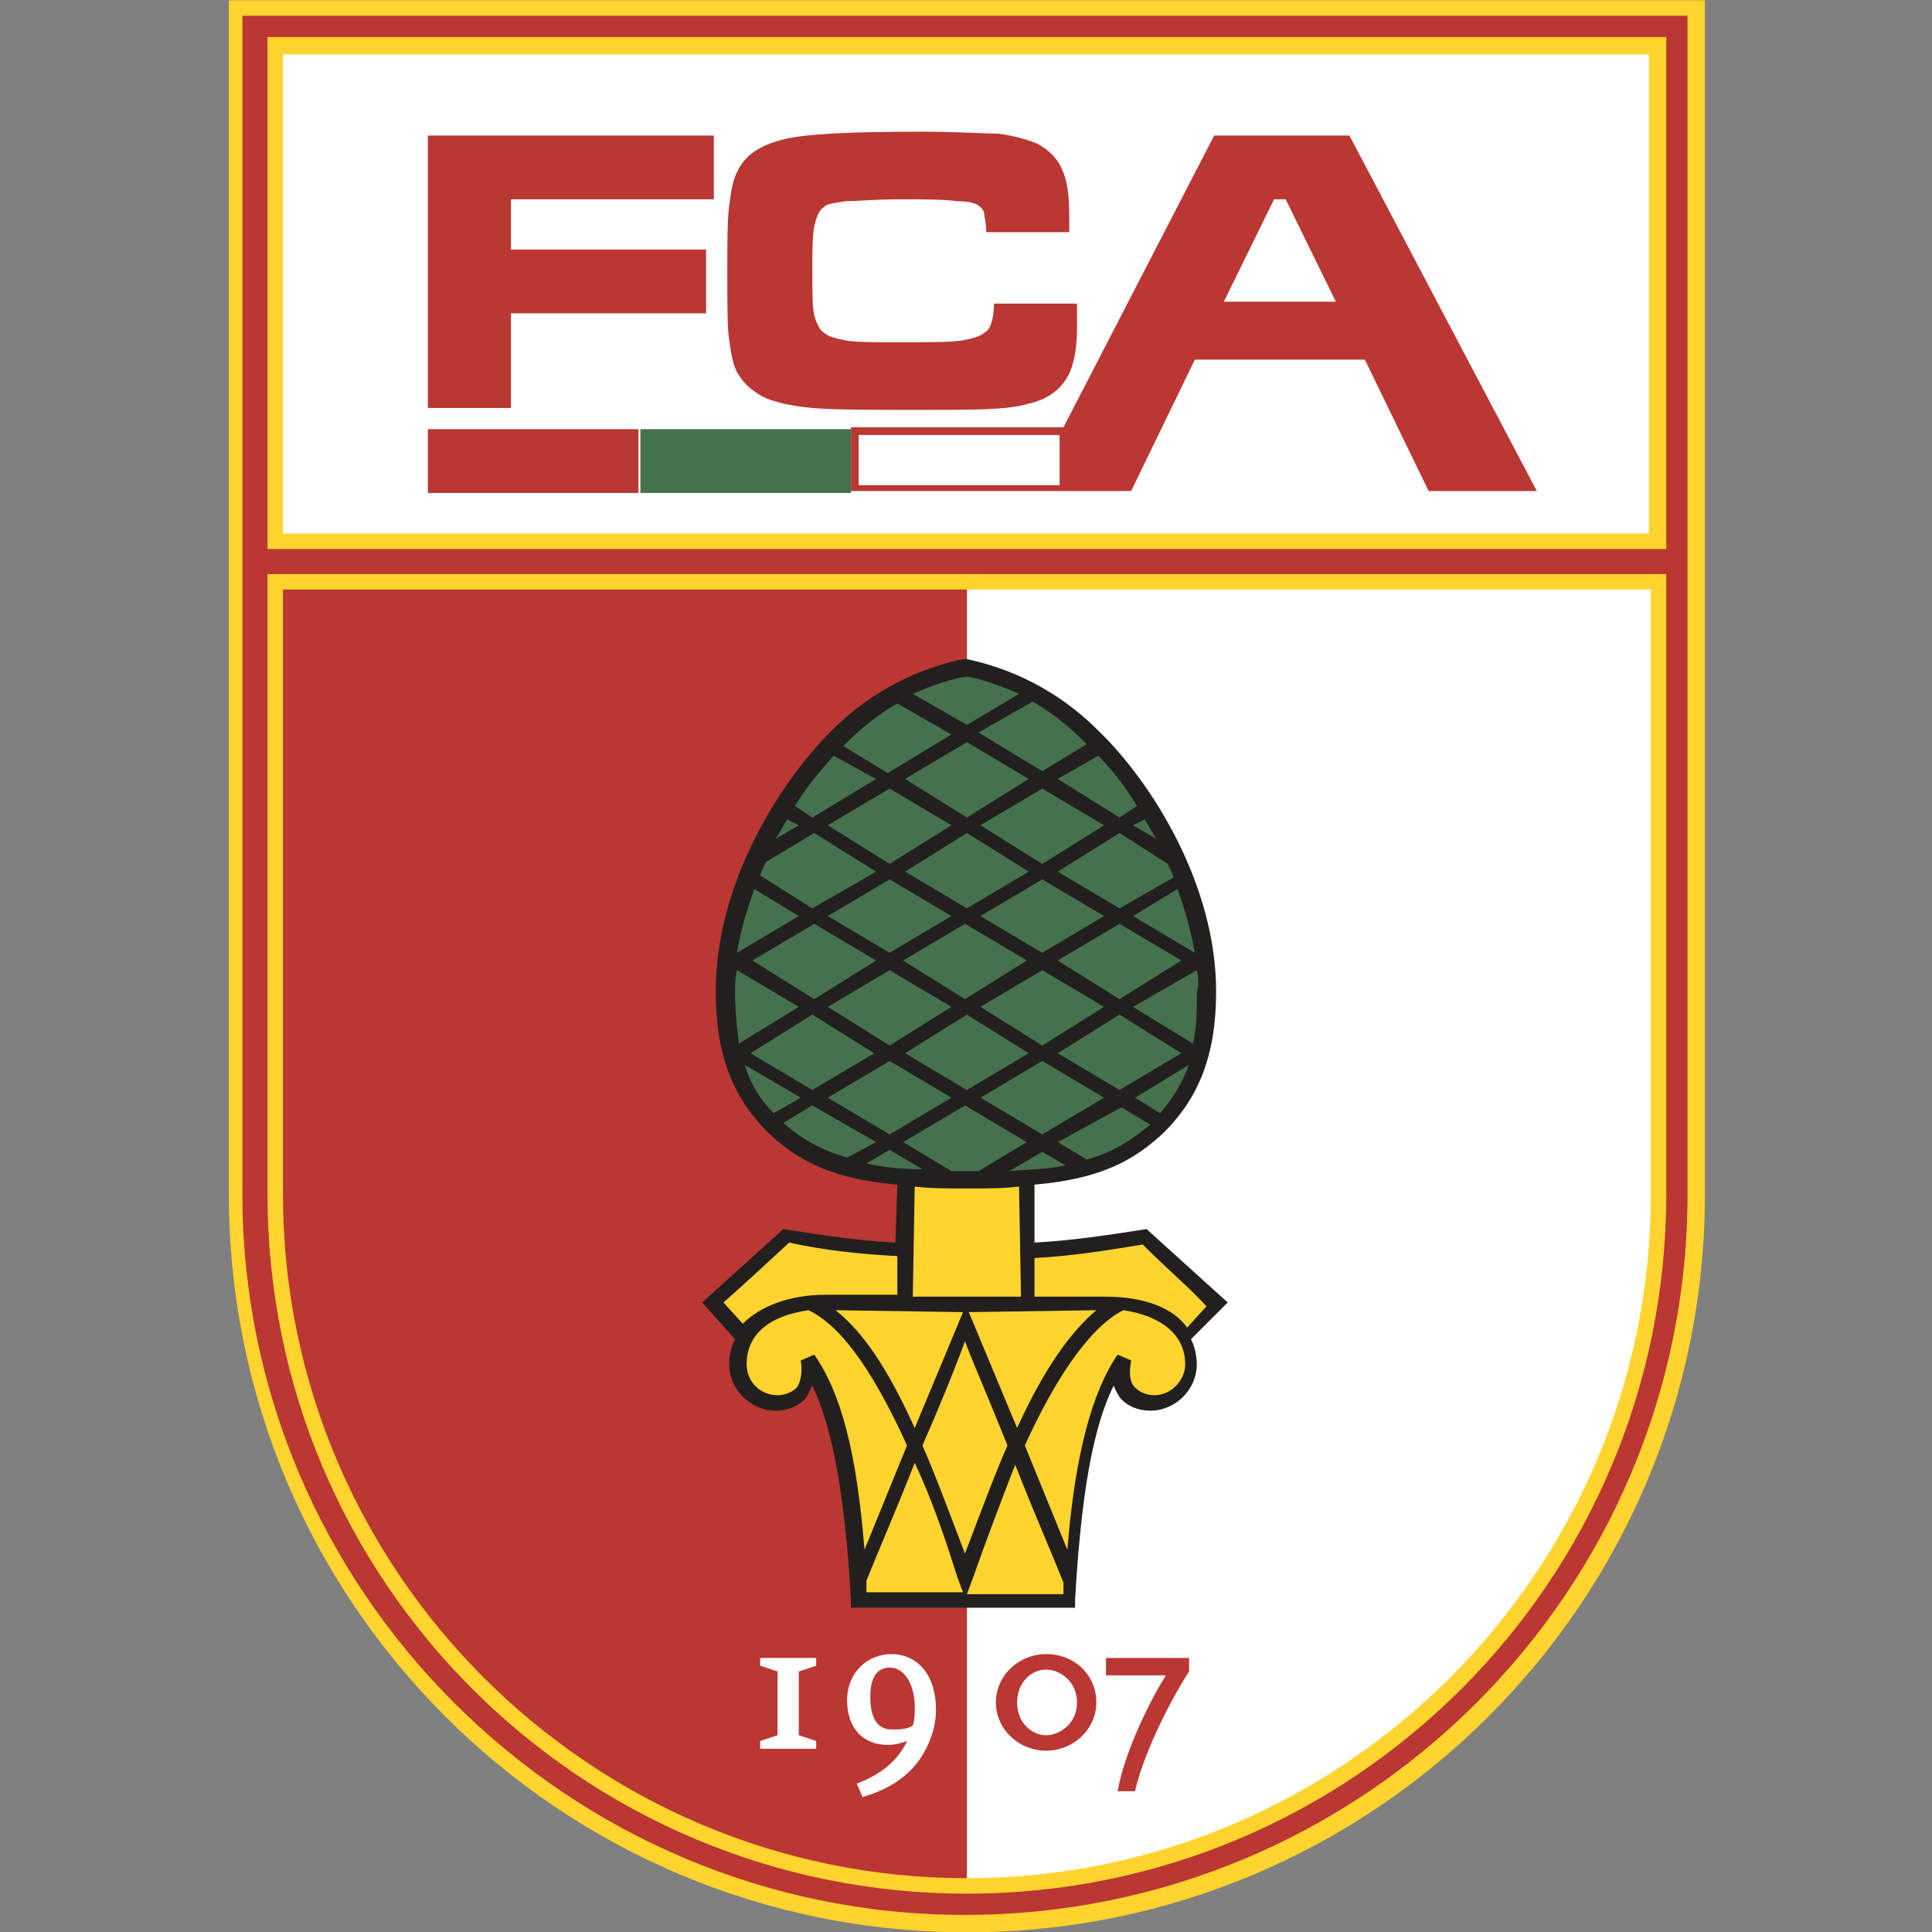 <?xml version="1.0" encoding="utf-8"?>
<!-- Generator: Adobe Illustrator 19.2.1, SVG Export Plug-In . SVG Version: 6.00 Build 0)  -->
<svg version="1.1" id="Capa_1" xmlns="http://www.w3.org/2000/svg" xmlns:xlink="http://www.w3.org/1999/xlink" x="0px" y="0px"
	 viewBox="0 0 100 100" style="enable-background:new 0 0 100 100;" xml:space="preserve">
<rect x="0" y="0" width="100" height="100" fill="#808080" stroke="none"/>
<style type="text/css">
	.st0{fill:url(#path34_4_);}
	.st1{fill:url(#path890_1_);}
	.st2{fill:#FFE500;stroke:#000000;stroke-width:2.098;stroke-miterlimit:3.863;}
	.st3{fill:#DA020E;}
	.st4{fill:#FFE500;}
	.st5{clip-path:url(#SVGID_2_);}
	.st6{fill:none;stroke:#B54005;stroke-width:10;stroke-miterlimit:3.863;}
	.st7{fill:url(#path7506_1_);}
	.st8{fill:url(#path8794_1_);}
	.st9{fill:url(#path15846_1_);}
	.st10{fill:url(#path16274_1_);}
	.st11{fill:url(#path39821_1_);}
	.st12{fill:url(#path39847_1_);}
	.st13{fill:url(#path39878_1_);}
	.st14{fill:url(#path39888_1_);}
	.st15{fill:url(#path41035_1_);}
	.st16{fill:url(#path9646-8_1_);}
	.st17{fill:url(#path41092_1_);}
	.st18{fill:url(#path41094_1_);}
	.st19{fill:none;stroke:#000000;stroke-width:2.098;stroke-miterlimit:3.863;}
	.st20{fill:url(#path41152_1_);}
	.st21{fill:url(#path39854_1_);}
	.st22{fill:url(#path39874_1_);}
	.st23{fill:#9C824A;stroke:#9C824A;stroke-width:0.793;stroke-miterlimit:282;}
	.st24{fill:#023474;stroke:#023474;stroke-width:0.793;stroke-miterlimit:282;}
	.st25{fill:#FFFFFF;stroke:#FFFFFF;stroke-width:0.793;stroke-miterlimit:282;}
	.st26{fill:#EF0107;stroke:#EF0107;stroke-width:0.793;stroke-miterlimit:282;}
	.st27{fill:#DB0007;stroke:#DB0007;stroke-width:0.793;stroke-miterlimit:282;}
	.st28{fill:#FFFFFF;}
	.st29{fill:#9C824A;}
	.st30{fill:#EF0107;stroke:#EF0107;stroke-width:0.311;stroke-miterlimit:282;}
	.st31{fill:#DB0007;stroke:#DB0007;stroke-width:0.311;stroke-miterlimit:282;}
	.st32{fill:#DB0007;}
	.st33{fill:#FFFFFF;stroke:#FFFFFF;stroke-width:0.311;stroke-miterlimit:282;}
	.st34{fill:#FFFFFF;stroke:#FFFFFF;stroke-width:0.554;stroke-miterlimit:3.864;}
	.st35{fill:#231F20;}
	.st36{fill:#00B6F1;stroke:#00B6F1;stroke-width:1.700000e-02;stroke-miterlimit:3.864;}
	.st37{fill:#EF3E2E;}
	.st38{fill:#BBBDBF;}
	.st39{fill:#F0B83D;}
	.st40{fill:#00B6F1;stroke:#FFFFFF;stroke-width:1.700000e-02;stroke-miterlimit:3.864;}
	.st41{fill:#001C58;}
	.st42{fill:#94BEE5;}
	.st43{fill:none;stroke:#7A003C;stroke-width:2.244;stroke-miterlimit:6;}
	.st44{fill:#7A003C;}
	.st45{fill:#FFE600;}
	.st46{fill:#DBA111;}
	.st47{fill:#034694;}
	.st48{fill:#D1D3D4;}
	.st49{fill:#ED1C24;}
	.st50{fill:#6A7AB5;}
	.st51{fill:none;}
	.st52{fill:#274488;}
	.st53{fill:#004798;stroke:#004798;stroke-width:9.375000e-02;}
	.st54{fill:#FFFFFF;stroke:#FFFFFF;stroke-width:9.375000e-02;}
	.st55{fill:#FABC00;stroke:#FABC00;stroke-width:9.375000e-02;}
	.st56{fill:none;stroke:#FFFFFF;stroke-width:7.865;stroke-miterlimit:3.864;}
	.st57{fill:none;stroke:#FFFFFF;stroke-width:7.865;stroke-miterlimit:12;}
	.st58{fill:none;stroke:#FFFFFF;stroke-width:7.865;stroke-miterlimit:22;}
	.st59{fill:none;stroke:#FFFFFF;stroke-width:7.865;stroke-miterlimit:6;}
	.st60{fill:#00A398;}
	.st61{fill:#D00027;}
	.st62{fill:none;stroke:#FFFFFF;stroke-width:17.391;stroke-miterlimit:3.864;}
	.st63{fill:none;stroke:#FFFFFF;stroke-width:13.111;stroke-miterlimit:3.864;}
	.st64{fill:#FEF667;}
	.st65{fill:#D00027;stroke:#D00027;}
	.st66{fill:#5299C6;}
	.st67{fill:#60223B;}
	.st68{fill:#F7C240;}
	.st69{fill:#292D6B;}
	.st70{fill:#1B458F;}
	.st71{fill:#C4122E;}
	.st72{fill:#27409B;}
	.st73{clip-path:url(#SVGID_4_);}
	.st74{fill:#F4F4F4;}
	.st75{fill:#D3D2D2;}
	.st76{fill:#A7A5A6;}
	.st77{fill:#091453;}
	.st78{fill:none;stroke:#FFFFFF;stroke-width:6.63;}
	.st79{clip-path:url(#SVGID_6_);}
	.st80{fill:#724314;}
	.st81{fill:#240B08;}
	.st82{fill:#018B4B;}
	.st83{fill:#A6181D;}
	.st84{fill:#592D09;}
	.st85{fill:#FFCE65;}
	.st86{fill:#5CBFEB;}
	.st87{fill:none;stroke:#000000;stroke-width:10;}
	.st88{fill:none;stroke:#000000;}
	.st89{fill:#B2B2B2;}
	.st90{fill:none;stroke:#000000;stroke-width:0.3;}
	.st91{fill:#00A650;stroke:#000000;stroke-width:2;}
	.st92{fill:#241F20;stroke:#241F20;stroke-width:9.375000e-02;}
	.st93{fill:#FFF200;stroke:#FFF200;stroke-width:9.375000e-02;}
	.st94{fill:#A68A26;}
	.st95{fill:none;stroke:#A68A26;stroke-width:4.792100e-02;stroke-miterlimit:3.864;}
	.st96{fill:#211E1E;}
	.st97{fill:none;stroke:#211E1E;stroke-width:4.792100e-02;stroke-miterlimit:3.864;}
	.st98{fill:#EB172B;}
	.st99{fill:none;stroke:#EB172B;stroke-width:4.792100e-02;stroke-miterlimit:3.864;}
	.st100{fill:#A68A26;stroke:#A68A26;stroke-width:4.792100e-02;stroke-miterlimit:3.864;}
	.st101{fill:#D1BF7F;}
	.st102{fill:none;stroke:#D1BF7F;stroke-width:4.792100e-02;stroke-miterlimit:3.864;}
	.st103{fill:none;stroke:#FFFFFF;stroke-width:4.792100e-02;stroke-miterlimit:3.864;}
	.st104{fill:#EB172B;stroke:#EB172B;stroke-width:4.792100e-02;stroke-miterlimit:3.864;}
	.st105{fill:#ED2127;}
	.st106{fill:#FBEE23;}
	.st107{stroke:#000000;}
	.st108{fill:#CF1F44;}
	.st109{fill:#1B449C;}
	.st110{fill:#E03A3E;}
	.st111{fill:#E03A3E;stroke:#E03A3E;stroke-width:0.656;}
	.st112{fill:none;stroke:#1B449C;stroke-width:0.749;}
	.st113{fill:none;stroke:#1B449C;stroke-width:0.757;}
	.st114{fill:#1B449C;stroke:#1B449C;stroke-width:0.627;}
	.st115{fill:#1B449C;stroke:#1B449C;stroke-width:0.675;}
	.st116{fill:#2E6ABD;stroke:#2E6ABD;stroke-width:0.617;}
	.st117{fill:#FFFFFF;stroke:#FFFFFF;stroke-width:0.618;}
	.st118{fill:#ED1248;}
	.st119{fill:#2E6ABD;}
	.st120{fill:#FDE100;}
	.st121{fill:#CC0000;}
	.st122{fill:#211E1F;}
	.st123{fill:#ED1A3B;}
	.st124{fill:#00AEEF;}
	.st125{fill:#FFC40D;}
	.st126{fill:#22B24C;}
	.st127{fill:#FFC20E;}
	.st128{fill:#0A3F86;}
	.st129{fill:#005CA9;}
	.st130{fill:#FFE000;}
	.st131{fill:#E2001A;}
	.st132{opacity:0;}
	.st133{opacity:0;fill:#FFFFFF;}
	.st134{fill:#FFFFFF;stroke:#000000;}
	.st135{fill:#0060A9;}
	.st136{fill:#E32219;}
	.st137{fill:#FFED00;}
	.st138{fill:#1D9053;}
	.st139{fill:#52A600;}
	.st140{fill:#EE2523;}
	.st141{fill:#F7D117;}
	.st142{fill:#171796;}
	.st143{fill:#009959;}
	.st144{fill:#D42E12;}
	.st145{fill:#703824;}
	.st146{fill:#E5254E;}
	.st147{fill:#8AC3EE;}
	.st148{fill:#B19221;}
	.st149{fill:#F5C03E;}
	.st150{fill:#FF1119;}
	.st151{fill:#1E6BC0;}
	.st152{fill:#B4742A;}
	.st153{fill:#371B02;}
	.st154{fill:url(#SVGID_7_);}
	.st155{fill:url(#SVGID_8_);}
	.st156{fill:url(#SVGID_9_);}
	.st157{fill:url(#SVGID_10_);}
	.st158{fill:url(#SVGID_11_);}
	.st159{fill:url(#SVGID_12_);}
	.st160{fill:url(#SVGID_13_);}
	.st161{fill:url(#SVGID_14_);}
	.st162{fill:url(#SVGID_15_);}
	.st163{fill:url(#SVGID_16_);}
	.st164{fill:#EB2626;}
	.st165{fill:#E9C32C;}
	.st166{fill:#D9D9D9;}
	.st167{fill:#009C5E;}
	.st168{fill:#1C75BC;}
	.st169{fill:#611D5C;}
	.st170{fill:#E2B900;}
	.st171{fill:#004B95;}
	.st172{fill:#A4234B;}
	.st173{fill:#DB2F36;}
	.st174{fill:#FFDF00;}
	.st175{fill:#A38D44;}
	.st176{fill:#57175E;}
	.st177{fill:#AFDCFD;}
	.st178{fill:#0090C6;}
	.st179{fill:#DB5232;}
	.st180{fill:#23C1E0;}
	.st181{fill:#F1A92A;}
	.st182{fill:#167FB6;}
	.st183{fill:#FED75D;}
	.st184{fill:#378CBF;}
	.st185{fill:#3E9692;}
	.st186{fill:#E67F29;}
	.st187{fill:#D8B43C;}
	.st188{fill:#EF3B33;}
	.st189{fill:#24923D;}
	.st190{opacity:6.000001e-02;fill:#101010;enable-background:new    ;}
	.st191{fill:#00529F;}
	.st192{fill:#EE324E;}
	.st193{fill:#FEBE10;}
	.st194{fill:#143C8B;}
	.st195{fill:#FFE24A;}
	.st196{fill:#EC1D24;}
	.st197{fill:#E6A514;}
	.st198{fill:#FFDF1C;}
	.st199{fill:#EE3524;}
	.st200{fill:#B23428;}
	.st201{fill:#D18816;}
	.st202{fill:#0097D7;}
	.st203{fill:#ED1C23;}
	.st204{fill:#E30613;}
	.st205{fill:#FFE400;}
	.st206{fill:#C51A1B;}
	.st207{clip-path:url(#SVGID_19_);}
	.st208{clip-path:url(#SVGID_20_);fill:none;stroke:#000000;stroke-width:0.813;stroke-miterlimit:3.864;}
	.st209{fill:#0093D5;}
	.st210{fill:#004B9D;}
	.st211{fill:#FCC24F;}
	.st212{fill:#009545;}
	.st213{fill:#0072BB;}
	.st214{fill:#C4974E;}
	.st215{fill:url(#path1292_1_);}
	.st216{fill:#004996;}
	.st217{fill:#FFE667;}
	.st218{fill:none;stroke:#005187;stroke-width:0.153;stroke-miterlimit:3.864;}
	.st219{fill:#005187;}
	.st220{clip-path:url(#SVGID_22_);}
	.st221{clip-path:url(#SVGID_24_);fill:none;stroke:#000000;stroke-width:0.296;stroke-miterlimit:3.864;}
	.st222{clip-path:url(#SVGID_26_);fill:#FFE667;}
	.st223{clip-path:url(#SVGID_28_);fill:none;stroke:#000000;stroke-width:8.300000e-02;stroke-miterlimit:3.864;}
	.st224{fill:none;stroke:#000000;stroke-width:0.153;stroke-miterlimit:3.864;}
	.st225{clip-path:url(#SVGID_30_);fill:#E70005;}
	.st226{clip-path:url(#SVGID_32_);fill:none;stroke:#E70005;stroke-width:0.296;stroke-miterlimit:3.864;}
	.st227{clip-path:url(#SVGID_34_);fill:#E70005;}
	.st228{clip-path:url(#SVGID_36_);fill:none;stroke:#E70005;stroke-width:0.296;stroke-miterlimit:3.864;}
	.st229{clip-path:url(#SVGID_38_);fill:#E70005;}
	.st230{clip-path:url(#SVGID_40_);fill:none;stroke:#E70005;stroke-width:0.296;stroke-miterlimit:3.864;}
	.st231{clip-path:url(#SVGID_42_);fill:#E70005;}
	.st232{clip-path:url(#SVGID_44_);fill:none;stroke:#E70005;stroke-width:0.296;stroke-miterlimit:3.864;}
	.st233{fill:#E70005;}
	.st234{fill:none;stroke:#000000;stroke-width:0.141;stroke-miterlimit:3.864;}
	.st235{fill:#00276D;}
	.st236{fill:#C49308;}
	.st237{fill:#179D33;}
	.st238{fill:#999999;}
	.st239{fill:#FF0000;}
	.st240{fill:#E31837;}
	.st241{fill:#06357A;}
	.st242{fill:#B4053F;}
	.st243{fill:#DCA43E;}
	.st244{fill:#005CA5;}
	.st245{fill:#FAC400;}
	.st246{fill:#004083;}
	.st247{fill:#A95932;}
	.st248{fill:none;stroke:#000000;stroke-width:1.222;}
	.st249{fill:#E62627;}
	.st250{fill:#00458C;}
	.st251{fill:#E11B22;}
	.st252{fill:#00AB4E;}
	.st253{fill:#F47920;}
	.st254{fill:#C7C8CA;}
	.st255{fill:#E11515;}
	.st256{fill:#A4965F;}
	.st257{fill:#E51636;}
	.st258{fill:#EACC00;}
	.st259{fill:#4F846B;}
	.st260{fill:#E22227;}
	.st261{fill:#FAE700;}
	.st262{fill:url(#SVGID_45_);}
	.st263{fill:#666666;}
	.st264{fill:#FFF200;}
	.st265{fill:#00275D;}
	.st266{fill:#EF3E33;}
	.st267{fill:none;stroke:#00275D;stroke-width:2.632;}
	.st268{fill:#3F7652;}
	.st269{fill:#F1D261;}
	.st270{fill:#004D8F;}
	.st271{fill:#E7B137;stroke:#E7B137;stroke-miterlimit:10;}
	.st272{fill:#E7B137;}
	.st273{fill:#162577;}
	.st274{fill:#12692C;}
	.st275{fill:#D8141D;}
	.st276{fill:#AB830D;}
	.st277{fill:#0086CB;}
	.st278{fill:#001F42;}
	.st279{fill:#9A8F4A;}
	.st280{fill:#00559D;}
	.st281{fill:#FDDE00;}
	.st282{fill:#00924C;}
	.st283{fill:#233984;}
	.st284{fill:#FFD42E;}
	.st285{fill:#BA3733;}
	.st286{fill:#46714D;}
	.st287{fill:#221F1F;}
	.st288{fill:#00559E;}
	.st289{fill:#005C46;}
	.st290{fill:#FBC860;}
	.st291{fill:#D57C48;}
	.st292{fill:#040403;}
	.st293{fill:#4AB969;}
	.st294{fill:#8ED8F8;}
	.st295{fill:#FEC34E;}
	.st296{fill:#FFC95B;}
	.st297{fill:#00644C;}
	.st298{fill:#70B865;}
	.st299{fill:#CA6F44;}
	.st300{fill:#A8B8BE;}
	.st301{fill:#1C2C80;}
	.st302{fill:#E10321;}
	.st303{fill:none;stroke:#231F20;stroke-width:0.318;stroke-miterlimit:3.864;}
	.st304{fill:#D71920;}
	.st305{fill:#484749;}
	.st306{fill:#D9DBDC;}
	.st307{fill:#DF725A;}
	.st308{fill:#F2CABA;}
	.st309{fill:#E89C84;}
	.st310{fill:#264F99;}
	.st311{clip-path:url(#SVGID_47_);}
	.st312{fill:#161413;}
	.st313{fill:#ED1B26;}
	.st314{fill:#E60D2E;}
	.st315{fill:#FCD600;}
	.st316{fill:#004D91;}
	.st317{fill:#EAB412;}
	.st318{fill:#FDD31D;}
	.st319{fill:#EFB800;}
</style>
<g id="layer1_8_" transform="translate(-15.868,-26.884)">
	<g id="g8316" transform="translate(4.214,5)">
		<path id="path2522" class="st284" d="M23.5,21.9v61.8c0,21.1,17.1,38.2,38.2,38.2c21.1,0,38.2-17.1,38.2-38.2V21.9H23.5"/>
		<path id="path2524" class="st285" d="M99,22.7c0,1.6,0,61,0,61c0,20.6-16.8,37.3-37.4,37.3s-37.4-16.8-37.4-37.3c0,0,0-59.3,0-61
			C25.9,22.7,97.4,22.7,99,22.7"/>
		<path id="path2526" class="st284" d="M25.5,83.7c0,20,16.2,36.2,36.2,36.2c20,0,36.2-16.2,36.2-36.2c0,0,0-16.4,0-32.1
			c-19.8,0-45.1,0-72.4,0C25.5,67.2,25.5,83.7,25.5,83.7"/>
		<path id="path2528" class="st284" d="M97.9,23.8c-3.7,0-68.7,0-72.4,0c0,1.7,0,13.7,0,26.5c27.3,0,52.6,0,72.4,0
			C97.9,37.6,97.9,25.5,97.9,23.8"/>
		<path id="path2530" class="st28" d="M97,24.7c-1.6,0-69.1,0-70.7,0c0,0.7,0,12.2,0,24.8H97C97,36.9,97,25.4,97,24.7"/>
		<path id="path2532" class="st28" d="M61.7,52.4v66.7c19.5,0,35.4-15.9,35.4-35.4c0,0,0-16,0-31.3C86.6,52.4,74.6,52.4,61.7,52.4"
			/>
		<path id="path2534" class="st285" d="M33.8,28.9h14.8v3.3H38.1v2.6h10.1v3.3H38.1V43h-4.3V28.9"/>
		<path id="path2536" class="st285" d="M63.1,37.6h4.3c0,0.7,0,1.1,0,1.3c0,1.1-0.2,2-0.5,2.5c-0.4,0.7-1.1,1.2-2.1,1.4
			c-1,0.3-2.8,0.3-5.4,0.3c-2.7,0-4.6,0-5.7-0.1c-1.1-0.1-2-0.3-2.6-0.6c-0.5-0.3-0.9-0.6-1.2-1.1c-0.3-0.4-0.4-1.1-0.5-1.8
			c-0.1-0.6-0.1-1.8-0.1-3.5c0-1.6,0-2.8,0.1-3.5c0.1-0.8,0.2-1.3,0.4-1.7c0.4-0.9,1.2-1.4,2.4-1.7c1.2-0.3,3.6-0.4,7.2-0.4
			c1.8,0,3.1,0.1,3.9,0.1c0.8,0.1,1.5,0.3,2,0.5c0.6,0.3,1.1,0.8,1.3,1.3c0.3,0.6,0.4,1.4,0.4,2.6c0,0.1,0,0.3,0,0.7h-4.3
			c0-0.5-0.1-0.8-0.1-0.9c0-0.2-0.1-0.3-0.2-0.4c-0.2-0.2-0.6-0.3-1.2-0.3c-0.7-0.1-1.7-0.1-3-0.1c-1.3,0-2.3,0.1-2.8,0.1
			c-0.5,0.1-0.9,0.1-1.1,0.3c-0.3,0.2-0.4,0.6-0.5,1c-0.1,0.5-0.1,1.3-0.1,2.4c0,1,0,1.8,0.1,2.2c0.1,0.4,0.3,0.8,0.5,0.9
			c0.2,0.2,0.6,0.3,1.1,0.4c0.5,0.1,1.5,0.1,2.8,0.1c1.6,0,2.7,0,3.3-0.1c0.5-0.1,0.9-0.2,1.1-0.4C62.9,39,63.1,38.4,63.1,37.6"/>
		<path id="path2538" class="st285" d="M26.3,52.4c0,15.3,0,31.3,0,31.3c0,19.5,15.9,35.4,35.4,35.4V52.4
			C50.5,52.4,38.6,52.4,26.3,52.4"/>
		<path id="path2540" class="st285" d="M75,37.5l2.6-5.3h0.6l2.6,5.3H75z M81.5,28.9h-7l-7.8,15.1h-11v3.3h14.5l3.3-6.8h8.8l3.3,6.8
			h5.6L81.5,28.9"/>
		<path id="path2542" class="st286" d="M44.8,47.4h10.9v-3.3H44.8V47.4z"/>
		<path id="path2544" class="st285" d="M33.8,47.4h10.9v-3.3H33.8V47.4z"/>
		<path id="path2546" class="st28" d="M56.1,44.4c0,0.5,0,2.1,0,2.6c0.4,0,6.1,0,10.4,0v-2.6C63,44.4,56.6,44.4,56.1,44.4"/>
		<path id="path2548" class="st28" d="M57.8,111.4c-0.6,0-1.1-0.4-1.1-1.7c0-0.9,0.3-1.5,1-1.5c0.9,0,1.3,1.1,1.3,2
			c0,0.4,0,0.7-0.1,1C58.6,111.4,58.2,111.4,57.8,111.4z M57.8,107.5c-1.2,0-2.3,0.9-2.3,2.4c0,1.4,0.8,2.3,2.1,2.3
			c0.4,0,0.7-0.1,1-0.2c-0.5,1.1-1.5,1.8-2.6,2.2l0.3,0.7c1-0.3,1.8-0.7,2.5-1.4c0.6-0.6,1.3-1.8,1.3-3.1
			C60.1,108.4,59,107.5,57.8,107.5"/>
		<path id="path2550" class="st28" d="M53,108.4l0.9-0.3v-0.4H51v0.4l0.9,0.3v3.3l-0.9,0.3v0.4h2.9v-0.4l-0.9-0.3V108.4"/>
		<path id="path2552" class="st285" d="M65.8,111.7c-0.7,0-1.5-0.6-1.5-1.7c0-1.1,0.8-1.7,1.5-1.7c0.7,0,1.6,0.6,1.6,1.7
			C67.4,111.1,66.5,111.7,65.8,111.7z M65.8,107.5c-1.4,0-2.6,1.1-2.6,2.5s1.2,2.5,2.6,2.5c1.4,0,2.6-1.1,2.6-2.5
			S67.3,107.5,65.8,107.5"/>
		<path id="path2554" class="st285" d="M68.9,107.7v0.9H72c-0.7,1.1-2.1,3.8-2.5,6h0.9c0.4-1.8,1.7-4.5,2.8-6.2v-0.7H68.9"/>
		<path id="path2556" class="st287" d="M75.2,89.3L71,85.5c-1.9,0.3-3.9,0.6-5.8,0.7l0-3c3.5-0.3,5.2-1.3,6.7-2.7
			c1.8-1.8,2.7-4,2.7-7.3c0-5.5-3.3-10.8-6.1-13.5c-2.6-2.6-5.4-3.4-6.8-3.7h-0.1h-0.1c-1.4,0.3-4.2,1.1-6.8,3.7
			c-2.8,2.8-6,8-6,13.5c0,3.3,0.9,5.5,2.7,7.3c1.5,1.4,3.2,2.4,6.7,2.7l-0.1,3c-2-0.1-3.9-0.4-5.8-0.7l-4.2,3.8l1.7,1.9
			c-0.2,0.4-0.3,0.8-0.3,1.3c0,1.3,1.1,2.4,2.4,2.4c0.4,0,1.1-0.1,1.6-0.7c0.1-0.2,0.2-0.4,0.3-0.6c1.1,2.3,1.7,5.9,2,11.1l0,0.4
			h11.6l0-0.4c0.3-5.3,0.9-8.9,2-11.1c0.1,0.3,0.2,0.4,0.3,0.6c0.5,0.6,1.2,0.7,1.6,0.7c1.3,0,2.4-1.1,2.4-2.4
			c0-0.4-0.1-0.9-0.3-1.3L75.2,89.3"/>
		<path id="path2558" class="st286" d="M62.3,82.5l2.5-1.5l-3.2-1.9L58.4,81l2.5,1.5c0.2,0,0.5,0,0.7,0
			C61.9,82.5,62.1,82.5,62.3,82.5"/>
		<path id="path2560" class="st286" d="M66.4,62.2l3.2,2l0.9-0.6c-0.6-1-1.3-1.9-2-2.6L66.4,62.2"/>
		<path id="path2562" class="st286" d="M53.7,79.1l-1.5,0.9c0.9,0.8,1.9,1.4,3.3,1.8L57,81L53.7,79.1"/>
		<path id="path2564" class="st286" d="M56.5,82.1c0.8,0.2,1.8,0.3,2.9,0.3l-1.7-1L56.5,82.1"/>
		<path id="path2566" class="st286" d="M63.9,82.5c1.1-0.1,2.1-0.1,2.9-0.3l-1.2-0.7L63.9,82.5"/>
		<path id="path2568" class="st286" d="M71.7,79.5c0.7-0.8,1.1-1.5,1.5-2.5l-2.8,1.7L71.7,79.5"/>
		<path id="path2570" class="st286" d="M73.5,71.2c-0.2-1.1-0.5-2.2-0.9-3.3l-2.3,1.4L73.5,71.2"/>
		<path id="path2572" class="st286" d="M73.6,72.1L73.6,72.1L70.3,74l3.1,1.9c0.2-0.8,0.2-1.6,0.2-2.6
			C73.7,72.9,73.7,72.5,73.6,72.1L73.6,72.1L73.6,72.1"/>
		<path id="path2574" class="st286" d="M66.4,81l1.5,0.9c1.5-0.4,2.4-1.1,3.3-1.8l-1.5-0.9L66.4,81"/>
		<path id="path2576" class="st286" d="M50.2,77c0.3,1,0.8,1.8,1.5,2.5l1.4-0.8L50.2,77"/>
		<path id="path2578" class="st286" d="M64.4,57.8c-1.1-0.5-2.1-0.8-2.7-0.9C61,57,60,57.3,58.9,57.8l2.8,1.6L64.4,57.8"/>
		<path id="path2580" class="st286" d="M60.9,59.9l-2.8-1.6c-0.9,0.5-1.8,1.2-2.7,2.1c0,0-0.1,0.1-0.1,0.1l2.3,1.4L60.9,59.9"/>
		<path id="path2582" class="st286" d="M65.6,61.8l2.3-1.4c0,0-0.1-0.1-0.1-0.1c-0.9-0.9-1.8-1.6-2.7-2.1l-2.8,1.6L65.6,61.8"/>
		<path id="path2584" class="st286" d="M57,62.2L54.8,61c-0.7,0.8-1.4,1.6-2,2.6l0.9,0.6L57,62.2"/>
		<path id="path2586" class="st286" d="M49.8,72.1L49.8,72.1L49.8,72.1L49.8,72.1c-0.1,0.4-0.1,0.8-0.1,1.2c0,0.9,0.1,1.8,0.2,2.6
			L53,74L49.8,72.1"/>
		<path id="path2588" class="st286" d="M50.7,67.9c-0.4,1.1-0.7,2.1-0.9,3.3l3.2-1.9L50.7,67.9"/>
		<path id="path2590" class="st286" d="M52.4,64.3c-0.2,0.3-0.4,0.7-0.6,1l1.2-0.7L52.4,64.3"/>
		<path id="path2592" class="st286" d="M53.7,68.9L57,67l-3.2-2l-2.5,1.5c-0.1,0.2-0.2,0.4-0.3,0.7L53.7,68.9"/>
		<path id="path2594" class="st286" d="M58.4,71.6l3.2,2l3.2-2l-3.2-1.9L58.4,71.6"/>
		<path id="path2596" class="st286" d="M53.7,74.4l-3.2,2l3.2,1.9l3.2-1.9L53.7,74.4"/>
		<path id="path2598" class="st286" d="M54.5,78.7l3.2,1.9l3.2-1.9l-3.2-1.9L54.5,78.7"/>
		<path id="path2600" class="st286" d="M57,71.6l-3.2-1.9l-3.2,1.9l3.2,2L57,71.6"/>
		<path id="path2602" class="st286" d="M60.9,64.6l-3.2-1.9l-3.2,1.9l3.2,2L60.9,64.6"/>
		<path id="path2604" class="st286" d="M60.9,69.3l-3.2-1.9l-3.2,1.9l3.2,1.9L60.9,69.3"/>
		<path id="path2606" class="st286" d="M61.7,74.4l-3.2,2l3.2,1.9l3.2-1.9L61.7,74.4"/>
		<path id="path2608" class="st286" d="M62.4,78.7l3.2,1.9l3.2-1.9l-3.2-1.9L62.4,78.7"/>
		<path id="path2610" class="st286" d="M62.4,69.3l3.2,1.9l3.2-1.9l-3.2-1.9L62.4,69.3"/>
		<path id="path2612" class="st286" d="M69.6,73.6l3.2-2l-3.2-1.9l-3.2,1.9L69.6,73.6"/>
		<path id="path2614" class="st286" d="M66.4,76.4l3.2,1.9l3.2-1.9l-3.2-2L66.4,76.4"/>
		<path id="path2616" class="st286" d="M62.4,64.6l3.2,2l3.2-2l-3.2-1.9L62.4,64.6"/>
		<path id="path2618" class="st286" d="M64.9,62.2l-3.2-1.9l-3.2,1.9l3.2,2L64.9,62.2"/>
		<path id="path2620" class="st286" d="M71.5,65.3c-0.2-0.3-0.4-0.7-0.6-1l-0.6,0.3L71.5,65.3"/>
		<path id="path2622" class="st286" d="M69.6,65l-3.2,2l3.2,1.9l2.8-1.6c-0.1-0.3-0.2-0.5-0.3-0.7L69.6,65"/>
		<path id="path2624" class="st286" d="M54.5,74l3.2,2l3.2-2l-3.2-1.9L54.5,74"/>
		<path id="path2626" class="st286" d="M61.7,65l-3.2,2l3.2,1.9l3.2-1.9L61.7,65"/>
		<path id="path2628" class="st286" d="M68.8,74l-3.2-1.9L62.4,74l3.2,2L68.8,74"/>
		<path id="path2630" class="st284" d="M54.4,88.9h3.7l0-2c-1.9-0.1-3.8-0.3-5.6-0.7c-1.4,1.3-2.6,2.4-3.4,3.1l1,1.1
			C51,89.5,52.5,88.9,54.4,88.9"/>
		<path id="path2632" class="st284" d="M70.8,86.3c-1.8,0.3-3.7,0.6-5.6,0.7l0,2h0.1h3.6c2,0,3.5,0.6,4.2,1.6l1-1.1
			C73.4,88.7,72.1,87.6,70.8,86.3"/>
		<path id="path2634_1_" class="st284" d="M61.7,89h-2.8l0.1-5.7c0.8,0.1,1.7,0.1,2.7,0.1c1,0,1.9,0,2.7-0.1l0.1,5.7H61.7"/>
		<path id="path2636_1_" class="st284" d="M53.5,89.7c-2.1,0.3-3.2,1.3-3.2,2.8c0,0.9,0.7,1.6,1.6,1.6c0.3,0,0.7-0.1,1-0.4
			c0.2-0.3,0.3-0.8,0.2-1.4l0.7-0.3c1.4,2,2.2,5.1,2.6,10.1l2.2-5.4C57.1,93.4,55.4,90.6,53.5,89.7"/>
		<path id="path2638_1_" class="st284" d="M59,95.8l2.5-6l-6.6-0.1C56.3,90.8,57.6,92.7,59,95.8"/>
		<path id="path2640_1_" class="st284" d="M68.4,89.7l-6.6,0.1l2.5,6C65.7,92.7,67.1,90.8,68.4,89.7"/>
		<path id="path2642_1_" class="st284" d="M59.4,96.7c0.7,1.6,1.4,3.5,2.2,5.6c0.8-2.1,1.5-4,2.2-5.6c-1-2.5-2-4.8-2.2-5.4
			C61.4,91.9,60.5,94.2,59.4,96.7"/>
		<path id="path2644_1_" class="st284" d="M59,97.6c-0.9,2.3-1.9,4.6-2.5,6.1c0,0.2,0,0.4,0,0.6c0.3,0,2.6,0,5,0l-0.3-0.8
			C60.6,101.6,59.9,99.5,59,97.6"/>
		<path id="path2646_1_" class="st284" d="M69.8,89.7c-1.8,0.9-3.6,3.7-5.1,7l2.2,5.4c0.4-5,1.3-8.2,2.6-10.1l0.7,0.3
			c-0.1,0.6-0.1,1.1,0.2,1.4c0.3,0.3,0.7,0.4,1,0.4c0.9,0,1.6-0.8,1.6-1.6C73,91,71.8,90,69.8,89.7"/>
		<path id="path2648_1_" class="st284" d="M62,103.6l-0.3,0.8c2.4,0,4.7,0,5,0c0-0.2,0-0.4,0-0.6c-0.6-1.5-1.6-3.8-2.5-6.1
			C63.5,99.5,62.7,101.6,62,103.6"/>
	</g>
</g>
</svg>

